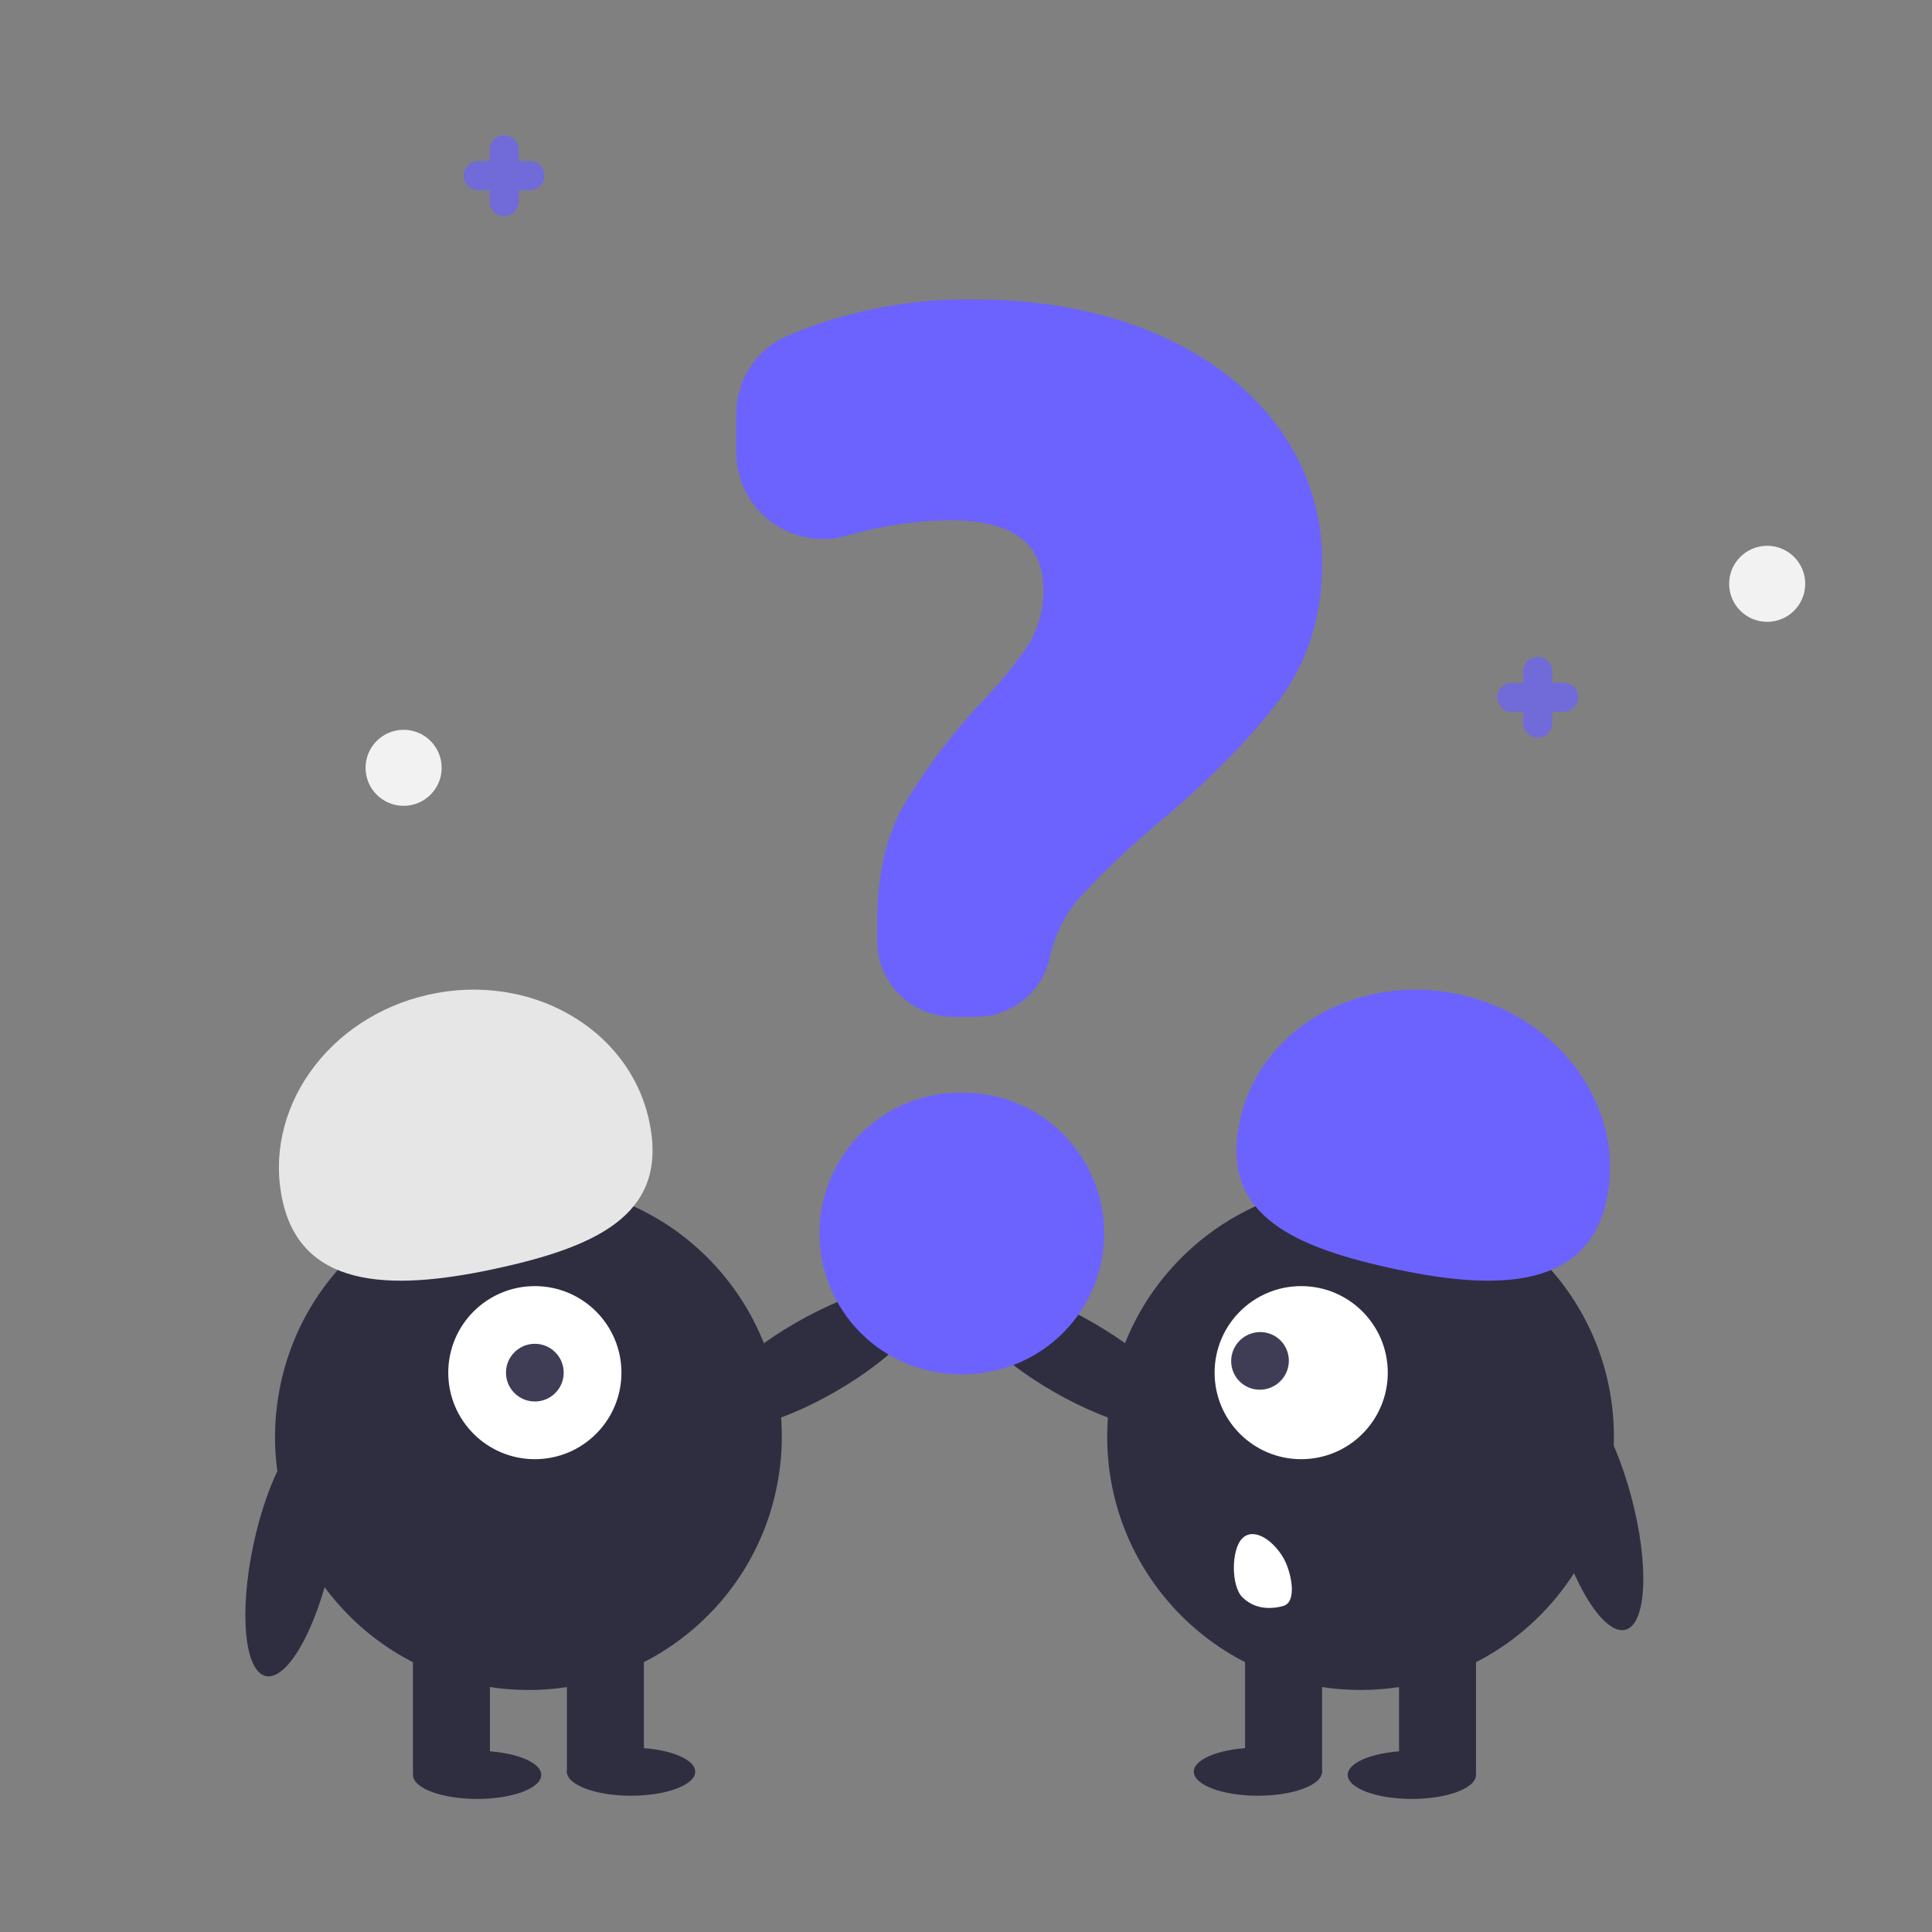 <svg width="400" height="400" viewBox="0 0 400 400" fill="none" xmlns="http://www.w3.org/2000/svg">
<rect x="0" y="0" width="400" height="400" fill="#808080" stroke="none"/>
<rect width="400" height="400" />
<path d="M98.782 372.451C106.116 372.451 112.061 370.223 112.061 367.474C112.061 364.725 106.116 362.497 98.782 362.497C91.448 362.497 85.502 364.725 85.502 367.474C85.502 370.223 91.448 372.451 98.782 372.451Z" fill="#2F2E41"/>
<path d="M130.653 371.788C137.987 371.788 143.933 369.559 143.933 366.811C143.933 364.062 137.987 361.833 130.653 361.833C123.319 361.833 117.373 364.062 117.373 366.811C117.373 369.559 123.319 371.788 130.653 371.788Z" fill="#2F2E41"/>
<path d="M172.963 288.134C185.512 280.903 193.844 271.851 191.573 267.913C189.302 263.976 177.288 266.645 164.739 273.876C152.19 281.106 143.858 290.159 146.129 294.096C148.4 298.033 160.414 295.364 172.963 288.134Z" fill="#2F2E41"/>
<path d="M161.183 305.862C165.824 277.283 146.404 250.355 117.808 245.717C89.212 241.079 62.268 260.488 57.628 289.067C52.987 317.646 72.407 344.574 101.003 349.212C129.599 353.85 156.543 334.441 161.183 305.862Z" fill="#2F2E41"/>
<path d="M101.438 338.607H85.502V367.142H101.438V338.607Z" fill="#2F2E41"/>
<path d="M133.309 338.607H117.373V367.142H133.309V338.607Z" fill="#2F2E41"/>
<path d="M110.733 302.11C120.635 302.11 128.661 294.088 128.661 284.193C128.661 274.297 120.635 266.275 110.733 266.275C100.832 266.275 92.806 274.297 92.806 284.193C92.806 294.088 100.832 302.11 110.733 302.11Z" fill="white"/>
<path d="M110.733 290.165C114.034 290.165 116.709 287.491 116.709 284.192C116.709 280.894 114.034 278.22 110.733 278.22C107.433 278.22 104.758 280.894 104.758 284.192C104.758 287.491 107.433 290.165 110.733 290.165Z" fill="#3F3D56"/>
<path d="M58.523 248.711C54.287 229.754 67.826 210.598 88.763 205.926C109.7 201.254 130.106 212.834 134.342 231.792C138.577 250.749 124.702 257.741 103.765 262.413C82.828 267.085 62.758 267.669 58.523 248.711Z" fill="#E6E6E6"/>
<path d="M66.044 295.729C61.6 294.774 55.536 305.48 52.499 319.642C49.462 333.803 50.602 346.057 55.046 347.013C59.489 347.968 65.554 337.262 68.591 323.1C71.628 308.939 70.487 296.684 66.044 295.729Z" fill="#2F2E41"/>
<path d="M292.311 372.451C299.646 372.451 305.591 370.223 305.591 367.474C305.591 364.725 299.646 362.497 292.311 362.497C284.977 362.497 279.032 364.725 279.032 367.474C279.032 370.223 284.977 372.451 292.311 372.451Z" fill="#2F2E41"/>
<path d="M260.44 371.788C267.774 371.788 273.72 369.559 273.72 366.811C273.72 364.062 267.774 361.833 260.44 361.833C253.106 361.833 247.16 364.062 247.16 366.811C247.16 369.559 253.106 371.788 260.44 371.788Z" fill="#2F2E41"/>
<path d="M244.964 294.096C247.235 290.158 238.903 281.106 226.354 273.875C213.805 266.645 201.791 263.976 199.52 267.913C197.249 271.851 205.581 280.903 218.13 288.133C230.679 295.364 242.693 298.033 244.964 294.096Z" fill="#2F2E41"/>
<path d="M281.688 349.889C310.658 349.889 334.142 326.418 334.142 297.464C334.142 268.511 310.658 245.04 281.688 245.04C252.718 245.04 229.233 268.511 229.233 297.464C229.233 326.418 252.718 349.889 281.688 349.889Z" fill="#2F2E41"/>
<path d="M305.591 338.607H289.655V367.142H305.591V338.607Z" fill="#2F2E41"/>
<path d="M273.72 338.607H257.784V367.142H273.72V338.607Z" fill="#2F2E41"/>
<path d="M269.398 302.11C279.299 302.11 287.325 294.088 287.325 284.193C287.325 274.297 279.299 266.275 269.398 266.275C259.497 266.275 251.47 274.297 251.47 284.193C251.47 294.088 259.497 302.11 269.398 302.11Z" fill="white"/>
<path d="M265.078 285.965C267.42 283.627 267.435 279.848 265.112 277.525C262.789 275.201 259.007 275.213 256.666 277.551C254.324 279.889 254.309 283.668 256.632 285.991C258.955 288.315 262.737 288.303 265.078 285.965Z" fill="#3F3D56"/>
<path d="M265.685 332.5C268.685 331.674 267.332 325.293 265.685 322.5C263.5 318.793 259.548 316.162 257.206 318.5C254.865 320.838 254.883 328.35 257.206 330.674C259.529 332.998 262.685 333.326 265.685 332.5Z" fill="white"/>
<path d="M287.328 262.413C266.391 257.741 252.516 250.749 256.751 231.791C260.987 212.834 281.393 201.254 302.33 205.926C323.267 210.598 336.806 229.754 332.57 248.711C328.335 267.669 308.265 267.085 287.328 262.413Z" fill="#6C63FF"/>
<path d="M336.54 337.425C340.935 336.259 341.483 323.971 337.765 309.979C334.047 295.988 327.47 285.591 323.075 286.758C318.68 287.925 318.131 300.213 321.85 314.204C325.568 328.196 332.145 338.592 336.54 337.425Z" fill="#2F2E41"/>
<path d="M202.014 210.543H197.356C193.183 210.538 189.182 208.88 186.231 205.93C183.281 202.981 181.621 198.983 181.616 194.813V190.904C181.616 181.223 183.452 173.117 187.072 166.811C191.459 159.477 196.576 152.604 202.347 146.299C206.179 142.448 209.655 138.261 212.734 133.787C214.943 130.311 216.084 126.264 216.014 122.147C216.014 112.435 209.684 107.714 196.66 107.714C189.436 107.796 182.257 108.873 175.327 110.914C172.655 111.677 169.841 111.809 167.109 111.3C164.377 110.791 161.8 109.656 159.581 107.983C157.362 106.31 155.563 104.145 154.323 101.659C153.084 99.173 152.439 96.433 152.438 93.656V85.743C152.423 82.337 153.397 79 155.241 76.136C157.086 73.272 159.722 71.004 162.83 69.607C175.07 64.387 188.269 61.792 201.574 61.989C215.513 61.989 228.096 64.329 238.974 68.944C249.873 73.568 258.483 80.09 264.566 88.327C270.63 96.506 273.853 106.442 273.744 116.621C273.744 127.552 270.758 137.073 264.869 144.918C259.045 152.684 250.695 161.186 240.052 170.189C234.444 174.85 229.131 179.853 224.141 185.17C220.918 188.639 218.641 192.877 217.526 197.478C216.905 201.138 215.006 204.459 212.166 206.851C209.325 209.243 205.729 210.551 202.014 210.543Z" fill="#6C63FF"/>
<path d="M199.424 284.518H198.81C191.076 284.513 183.661 281.439 178.195 275.972C172.728 270.505 169.657 263.092 169.657 255.363C169.657 247.634 172.728 240.221 178.195 234.754C183.661 229.287 191.076 226.213 198.81 226.208H199.424C203.257 226.206 207.052 226.958 210.594 228.422C214.135 229.886 217.353 232.033 220.064 234.741C222.775 237.448 224.925 240.663 226.393 244.202C227.86 247.74 228.615 251.533 228.615 255.363C228.615 259.193 227.86 262.986 226.393 266.525C224.925 270.063 222.775 273.278 220.064 275.985C217.353 278.693 214.135 280.84 210.594 282.304C207.052 283.768 203.257 284.52 199.424 284.518Z" fill="#6C63FF"/>
<path d="M365.876 128.744C370.227 128.744 373.753 125.219 373.753 120.872C373.753 116.524 370.227 113 365.876 113C361.526 113 358 116.524 358 120.872C358 125.219 361.526 128.744 365.876 128.744Z" fill="#F2F2F2"/>
<path d="M83.565 166.841C87.915 166.841 91.441 163.316 91.441 158.969C91.441 154.621 87.915 151.097 83.565 151.097C79.215 151.097 75.688 154.621 75.688 158.969C75.688 163.316 79.215 166.841 83.565 166.841Z" fill="#F2F2F2"/>
<path d="M323.741 141.359H321.395V139.014C321.395 138.215 321.078 137.448 320.512 136.883C319.946 136.318 319.179 136 318.379 136C317.579 136 316.812 136.318 316.246 136.883C315.68 137.448 315.363 138.215 315.363 139.014V141.359H313.016C312.216 141.359 311.449 141.676 310.883 142.242C310.318 142.807 310 143.574 310 144.373C310 145.172 310.318 145.939 310.883 146.504C311.449 147.07 312.216 147.387 313.016 147.387H315.363V149.732C315.363 150.531 315.68 151.298 316.246 151.863C316.812 152.428 317.579 152.746 318.379 152.746C319.179 152.746 319.946 152.428 320.512 151.863C321.078 151.298 321.395 150.531 321.395 149.732V147.387H323.741C324.541 147.387 325.309 147.07 325.874 146.504C326.44 145.939 326.758 145.172 326.758 144.373C326.758 143.574 326.44 142.807 325.874 142.242C325.309 141.676 324.541 141.359 323.741 141.359Z" fill="#6C63FF" fill-opacity="0.7"/>
<path d="M109.741 33.359H107.395V31.014C107.395 30.215 107.078 29.448 106.512 28.883C105.946 28.318 105.179 28 104.379 28C103.579 28 102.812 28.318 102.246 28.883C101.68 29.448 101.363 30.215 101.363 31.014V33.359H99.016C98.216 33.359 97.449 33.676 96.883 34.242C96.318 34.807 96 35.574 96 36.373C96 37.172 96.318 37.939 96.883 38.505C97.449 39.07 98.216 39.387 99.016 39.387H101.363V41.732C101.363 42.531 101.68 43.298 102.246 43.863C102.812 44.428 103.579 44.746 104.379 44.746C105.179 44.746 105.946 44.428 106.512 43.863C107.078 43.298 107.395 42.531 107.395 41.732V39.387H109.741C110.541 39.387 111.309 39.07 111.874 38.505C112.44 37.939 112.758 37.172 112.758 36.373C112.758 35.574 112.44 34.807 111.874 34.242C111.309 33.676 110.541 33.359 109.741 33.359Z" fill="#6C63FF" fill-opacity="0.7"/>
</svg>
